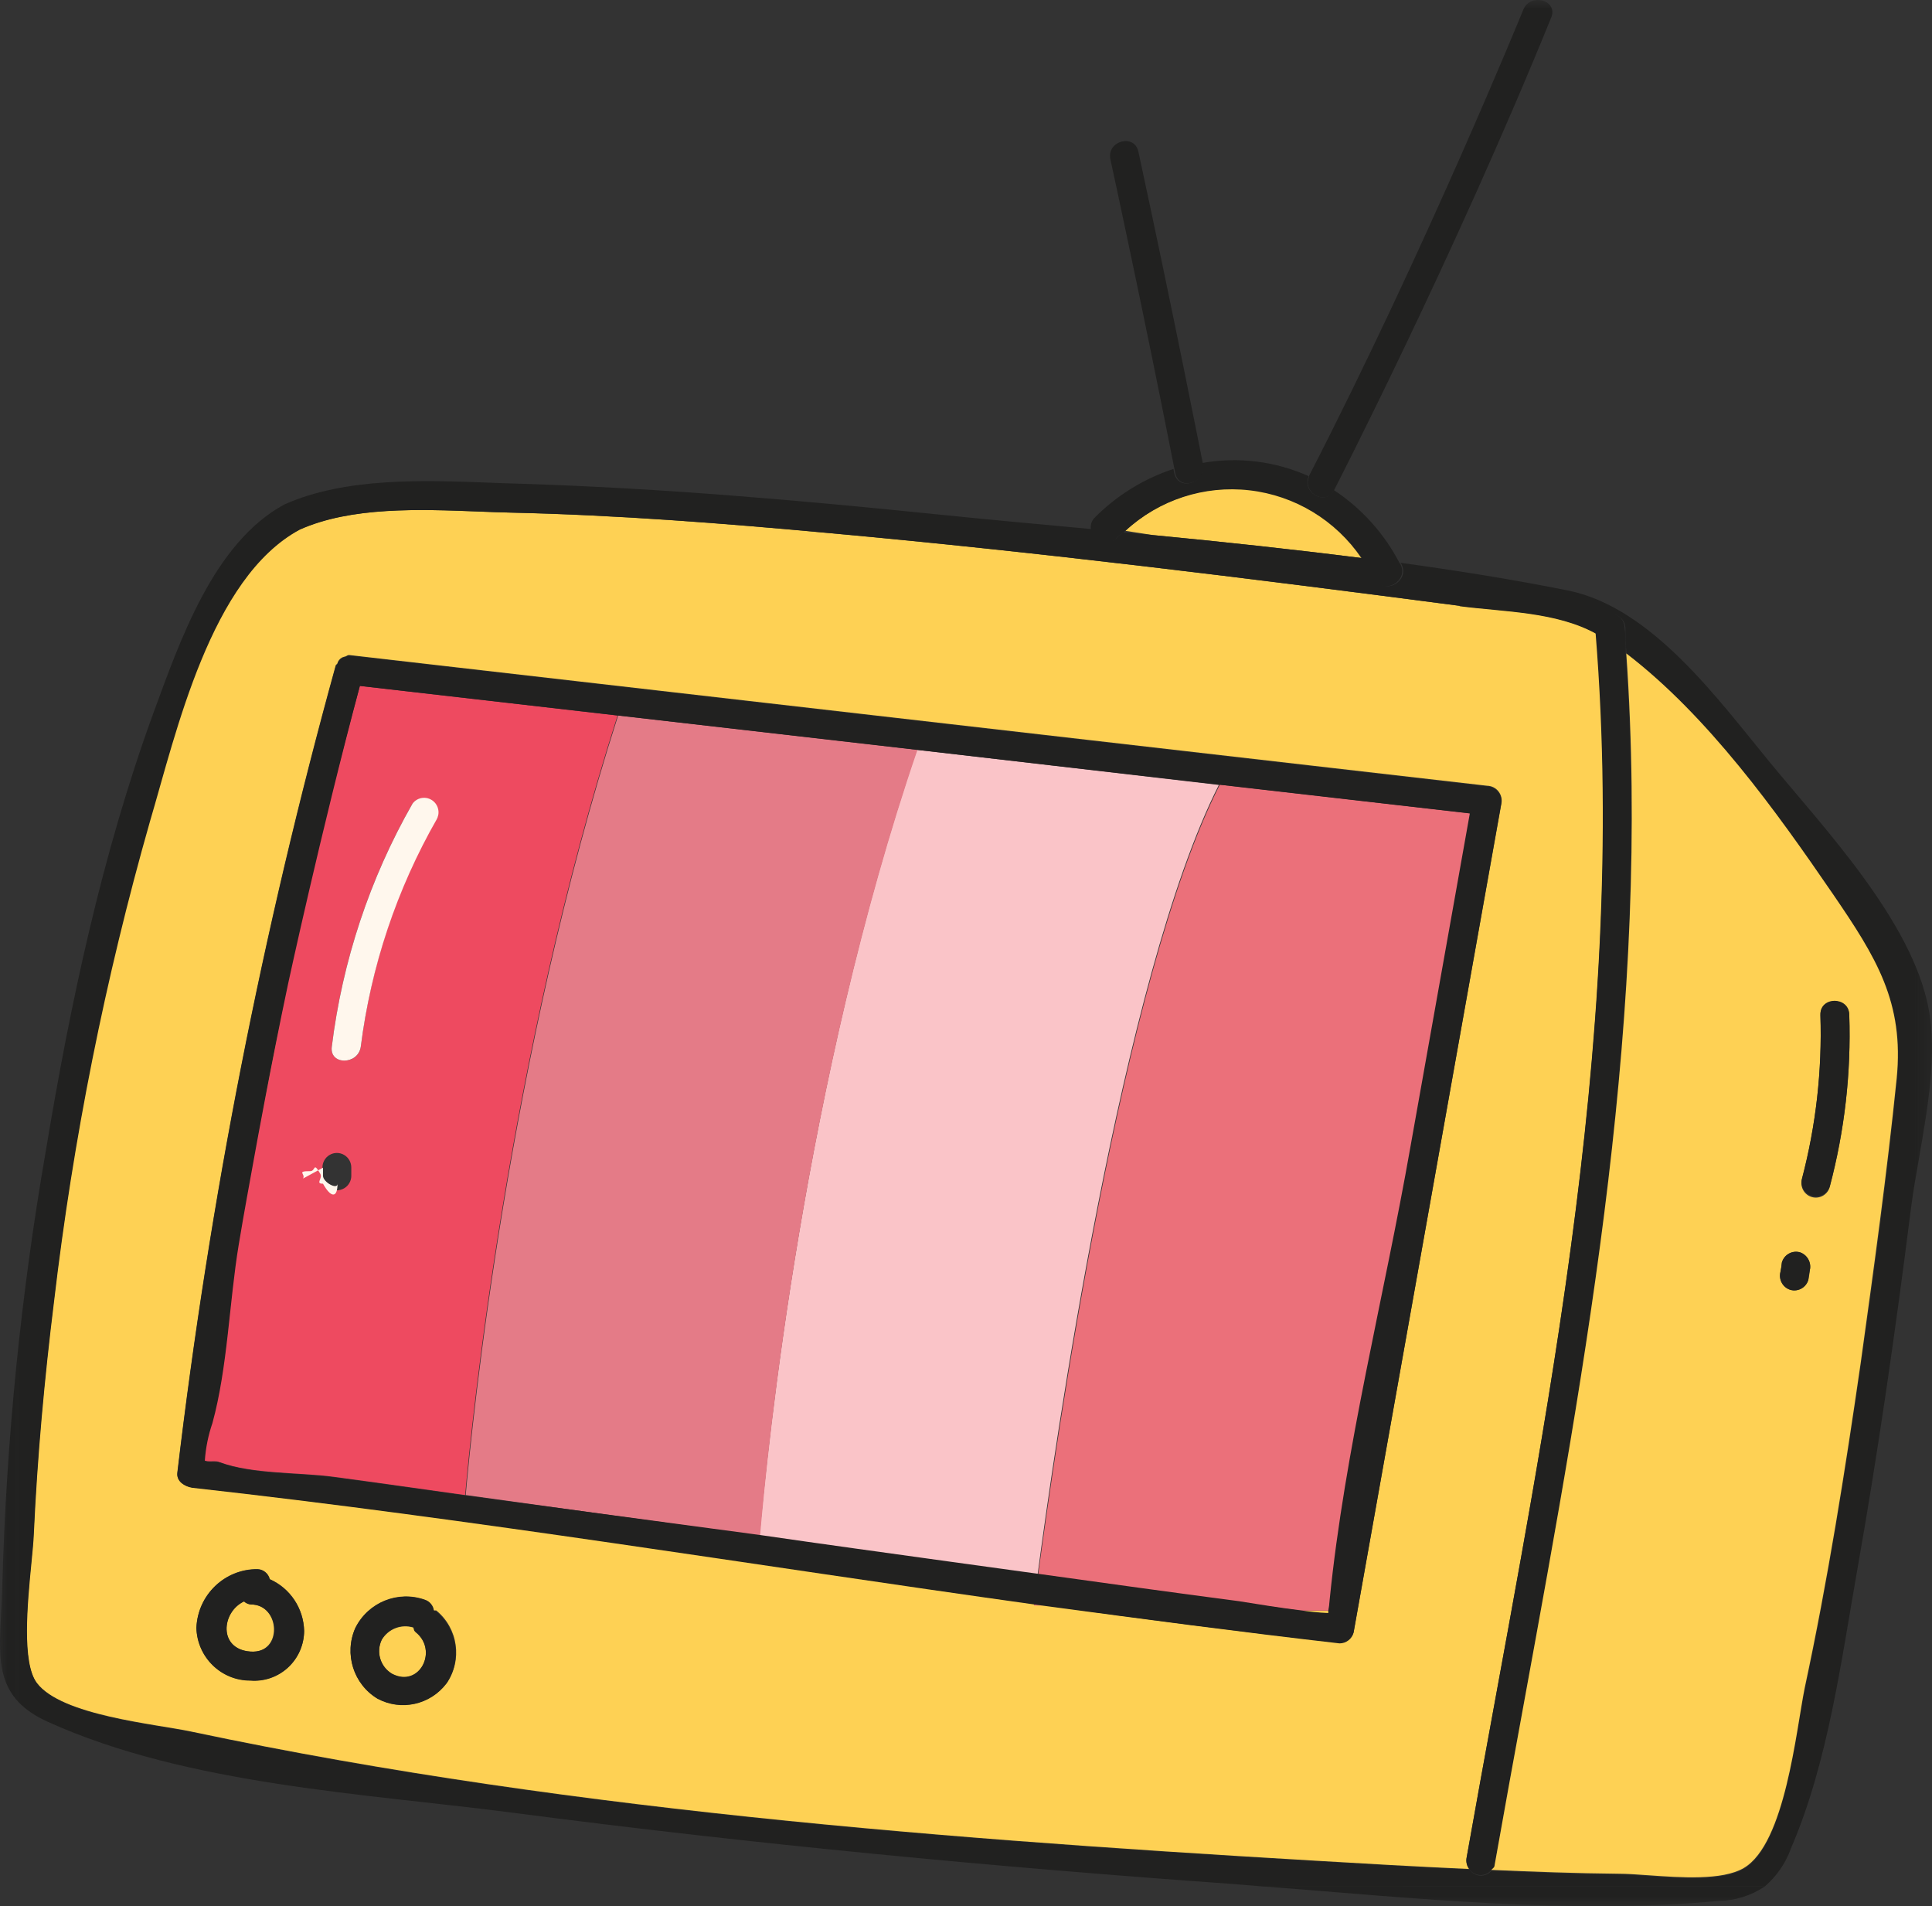 <svg xmlns="http://www.w3.org/2000/svg" xmlns:xlink="http://www.w3.org/1999/xlink" width="101.379" height="100.012" viewBox="0 0 101.379 100.012">
  <rect x="0" y="0" width="101.379" height="100.012" fill="#333333" stroke="none"/>
  <defs>
    <rect id="rect-1" width="101.379" height="100.012" x="0" y="0"/>
    <mask id="mask-2" maskContentUnits="userSpaceOnUse" maskUnits="userSpaceOnUse">
      <rect width="101.379" height="100.012" x="0" y="0" fill="black"/>
      <use fill="white" xlink:href="#rect-1"/>
    </mask>
  </defs>
  <g>
    <use fill="none" xlink:href="#rect-1"/>
    <g mask="url(#mask-2)">
      <path fill="rgb(254,209,84)" fill-rule="evenodd" d="M69.727 84.512h-1.514c.493.075.989.124 1.487.146.007-.069.021-.097.027-.146z"/>
      <path fill="rgb(254,209,84)" fill-rule="evenodd" d="M13.418 60.254l1.7-8.67s-.916 4.321-1.7 8.67z"/>
      <path fill="rgb(254,209,84)" fill-rule="evenodd" d="M25.082 26.838c.594.023 1.171.045 1.723.058 5.575.125 11.137.561 16.689 1.073 11.068 1.004 22.081 2.375 33.094 3.816 2.361.305 5.073.284 7.179 1.454 1.49 18.841-1.883 37.249-5.26 55.672-.522 2.848-1.044 5.695-1.548 8.545-.043.21.005.429.131.602-1.417-.069-2.828-.132-4.246-.215-20.882-1.184-42.302-2.66-62.806-6.994-1.879-.402-6.821-.838-8.115-2.563-.801-1.063-.5-4.151-.293-6.282.06-.616.112-1.153.128-1.536.186-4.079.558-8.144 1.06-12.202.995-8.516 2.673-16.936 5.018-25.18 1.356-4.64 3.173-12.777 7.861-15.298 2.71-1.21 6.275-1.071 9.386-.951zm53.556 14.692c-.143-.187-.362-.299-.596-.305l-59.703-6.857c-.065-.008-.111.019-.154.044-.035.02-.068.039-.107.039l-.124.042c-.127.067-.22.185-.255.325-.027.042-.089.055-.089.111-3.835 13.881-6.612 28.036-8.307 42.341-.048.442.392.72.764.762 14.778 1.641 29.466 4.044 44.196 6.122v.055h.454c5.183.727 10.373 1.399 15.576 1.981.343 0.0.644-.229.736-.561 3.868-21.717 7.75-43.441 7.75-43.441.054-.229.002-.471-.141-.658zM10.308 85.392c.037 1.546 1.298 2.778 2.835 2.77h.001c.722.058 1.436-.189 1.97-.682.534-.493.84-1.186.846-1.915-.026-1.181-.729-2.239-1.803-2.715-.073-.299-.334-.514-.64-.526-1.717-.016-3.137 1.342-3.207 3.068zm13.118 2.923c-.85 1.121-2.383 1.459-3.62.796-1.26-.761-1.758-2.347-1.163-3.698.671-1.352 2.239-1.988 3.655-1.482.25.082.431.299.468.561h.124c1.153.938 1.388 2.614.537 3.836v-.014z"/>
      <path fill="rgb(254,209,84)" fill-rule="evenodd" d="M21.691 85.392c-.634-.196-1.32.07-1.659.644-.311.647-.078 1.427.537 1.794 1.445.762 2.444-1.226 1.246-2.188-.097-.097-.083-.187-.124-.25z"/>
      <path fill="rgb(254,209,84)" fill-rule="evenodd" d="M13.169 84.18c-.136-.011-.264-.067-.365-.16-1.184.547-1.377 2.507.337 2.632 1.714.125 1.57-2.479.028-2.472z"/>
      <path fill="rgb(254,209,84)" fill-rule="evenodd" d="M59.052 27.85l1.431.222c3.675.353 7.344.748 11.013 1.212-1.351-2.004-3.504-3.315-5.895-3.59-2.391-.275-4.783.512-6.549 2.157z"/>
      <path fill="rgb(250,196,200)" fill-rule="evenodd" d="M48.115 39.34C42.195 56.653 40.261 76.085 39.855 80.579c3.29.464 6.58.914 9.87 1.385l4.722.651c.867-6.544 4.398-31.35 9.512-41.433l-15.845-1.842z"/>
      <path fill="rgb(235,112,122)" fill-rule="evenodd" d="M69.817 83.958c.833-7.936 2.836-15.928 4.24-23.781l3.118-17.5-13.167-1.51c-5.135 10.083-8.645 34.889-9.533 41.454 3.503.485 7.007.976 10.51 1.433 1.053.139 2.148.319 3.228.45h1.514c.034-.2.048-.415.089-.547z"/>
      <path fill="rgb(235,112,122)" fill-rule="evenodd" d="M54.261 84.236h.454l-.447-.062-.007.062z"/>
      <path fill="rgb(228,123,135)" fill-rule="evenodd" d="M32.436 37.539c-5.754 17.936-7.667 37.154-7.998 40.9l15.445 2.14c.379-4.494 2.313-23.892 8.26-41.239l-15.707-1.801z"/>
      <path fill="rgb(238,74,96)" fill-rule="evenodd" d="M18.883 35.988s-2.127 7.742-3.793 15.596l-1.7 8.67c-.303 1.683-.62 3.359-.895 5.042-.489 2.998-.571 6.427-1.377 9.342-.219.637-.353 1.301-.399 1.974.068.062.233.059.399.056.152-.003.307-.005.392.041 1.741.644 4.178.526 6.016.776 2.292.305 4.583.637 6.883.956.33-3.746 2.244-22.964 7.998-40.9L18.883 35.988zm.048 18.933c.522-4.217 1.872-8.287 3.972-11.974l.027 0c.152-.353.02-.764-.309-.96-.329-.195-.751-.114-.985.191-2.236 3.923-3.673 8.255-4.226 12.742-.124.97 1.397.962 1.521 0zm-.496 6.766c0 .272-.144.524-.379.66-.234.136-.523.136-.757 0-.234-.136-.379-.388-.379-.66v-.422c-.004-.275.139-.531.375-.67.236-.139.528-.139.764 0 .236.139.379.395.375.67l0.0.422z"/>
      <path fill="rgb(33,33,32)" fill-rule="evenodd" d="M93.976 96.985c-.279.774-.753 1.461-1.377 1.994l-26.272.001-1.7-.139c-12.541-.893-25.075-2.085-37.539-3.712-7.895-1.032-17.228-1.461-24.593-4.799-2.677-1.215-2.576-3.091-2.438-5.657.026-.475.052-.974.063-1.496.211-7.631.973-15.237 2.278-22.757 1.287-7.756 2.946-15.582 5.644-22.992 1.377-3.733 3.145-8.946 6.883-10.963 3.212-1.428 7.285-1.273 10.871-1.137.571.022 1.129.043 1.669.057 7.296.229 14.578.873 21.833 1.614 2.643.27 5.314.513 7.998.762.034.286.223.529.492.63.268.101.57.042.782-.152.124-.125.268-.201.392-.312l1.521.146c3.696.354 7.365.748 11.013 1.212.271.343.515.706.73 1.087.454.873 1.762.097 1.314-.769-.016-.027-.034-.052-.055-.076 2.959.408 5.898.873 8.789 1.454 4.426.887 7.936 5.79 10.62 9.044 2.849 3.456 7.42 8.289 8.301 12.86.46 2.391-.038 5.245-.496 7.869-.165.948-.326 1.865-.433 2.72-.797 6.302-1.7 12.618-2.801 18.85-.854 4.827-1.535 10.132-3.49 14.66zM83.77 33.259c-2.106-1.17-4.853-1.15-7.179-1.454l.001-.021c-11.013-1.44-22.032-2.811-33.059-3.816-5.554-.513-11.116-.949-16.691-1.074-.549-.012-1.123-.034-1.715-.057-3.107-.12-6.683-.259-9.394.951-4.687 2.521-6.484 10.658-7.86 15.298-2.353 8.252-4.038 16.682-5.038 25.208-.502 4.058-.874 8.123-1.06 12.202-.015.384-.068.919-.128 1.535-.207 2.127-.507 5.209.293 6.284 1.294 1.724 6.236 2.161 8.115 2.562 20.504 4.335 41.924 5.81 62.807 6.994 1.417.083 2.828.145 4.246.215.129.19.339.308.568.319.229.011.449-.087.595-.264 2.23.097 4.467.201 6.704.201.392.005.886.041 1.43.081 1.728.126 3.967.29 5.108-.379 2.182-1.274 2.726-7.244 3.201-9.453 1.211-5.637 2.113-11.35 2.939-17.057.715-4.959 1.39-9.931 1.886-14.91.398-3.996-1.068-6.35-3.353-9.695-2.966-4.335-6.545-9.328-10.833-12.611-.051-.46-.072-.923-.062-1.385-.083-.969-1.597-.983-1.521 0v.325z"/>
      <path fill="rgb(33,33,32)" fill-rule="evenodd" d="M17.961 34.519l.124-.042c.045-.011.078-.029.107-.046.043-.024.08-.045.141-.037l59.695 6.863c.234.006.453.118.596.305.143.187.194.428.14.658-3.861 21.703-7.736 43.441-7.736 43.441-.093.332-.394.561-.736.561-5.203-.596-10.393-1.288-15.576-1.981l-.447-.062c-14.729-2.057-29.418-4.48-44.195-6.122-.372-.069-.812-.319-.764-.762 1.695-14.306 4.473-28.46 8.308-42.341.014-.055.09-.069.09-.111.035-.14.128-.258.255-.325zm36.528 48.054c3.503.485 7.007.976 10.51 1.433 1.039.166 2.134.346 3.214.478.493.075.989.124 1.487.146v-.118c.035-.183.058-.368.069-.554.798-7.936 2.863-15.928 4.24-23.781l3.118-17.5-13.167-1.51-15.872-1.828-15.679-1.801-13.525-1.551c-2.065 7.742-3.765 15.623-3.765 15.623-.916 4.315-1.7 8.67-1.7 8.67-.303 1.683-.619 3.359-.895 5.042-.496 2.999-.578 6.427-1.377 9.342-.219.637-.353 1.301-.399 1.974.103.097.613.028.792.097 1.741.644 4.178.526 6.016.776 2.3.305 4.591.636 6.883.956l15.459 2.071c3.29.478 6.58.928 9.87 1.385l4.722.651z"/>
      <path fill="rgb(33,33,32)" fill-rule="evenodd" d="M76.961 97.456c-.043.21.005.429.131.602.129.19.339.308.568.319.229.011.449-.087.595-.264.062-.076.144-.118.172-.249 3.724-21.087 8.411-42.057 6.883-63.58.01-.463-.011-.925-.062-1.385-.083-.97-1.597-.983-1.521 0v.325c1.762 21.766-3.001 42.943-6.766 64.231z"/>
      <path fill="rgb(33,33,32)" fill-rule="evenodd" d="M13.514 82.338c.306.013.567.227.64.526l0-0c1.074.476 1.777 1.534 1.803 2.715-.005.729-.312 1.423-.846 1.915-.534.493-1.247.74-1.97.682-1.537.008-2.798-1.224-2.836-2.77.071-1.726 1.49-3.084 3.207-3.068zm-.709 1.683c-1.184.554-1.363 2.507.337 2.632l-0.0 0c1.783.125 1.569-2.479.028-2.472-.136-.011-.264-.067-.365-.16z"/>
      <path fill="rgb(33,33,32)" fill-rule="evenodd" d="M22.297 83.945c.25.082.431.3.468.561.041.028.083.007.124.035 1.125.933 1.358 2.575.537 3.788-.85 1.121-2.383 1.459-3.62.796-1.26-.761-1.758-2.347-1.163-3.698.671-1.352 2.239-1.988 3.655-1.482zm-2.265 2.071c-.311.647-.078 1.427.537 1.794 1.445.762 2.444-1.226 1.246-2.188-.124-.076-.083-.166-.124-.25-.634-.196-1.32.07-1.659.644z"/>
      <path fill="rgb(33,33,32)" fill-rule="evenodd" d="M58.57 28.239c.124-.125.269-.201.393-.312l.089-.076c1.765-1.625 4.143-2.4 6.52-2.125 2.377.275 4.518 1.573 5.87 3.559.271.343.515.706.73 1.087.454.873 1.762.097 1.315-.769-.016-.027-.034-.052-.055-.076-.805-1.546-1.99-2.86-3.442-3.816-.441.858-1.693.125-1.315-.727-1.755-.787-3.703-1.028-5.595-.692v.111c.186.963-1.273 1.385-1.466.402l-.041-.201c-1.557.513-2.972 1.388-4.13 2.555-.16.156-.234.381-.2.602.015.31.215.581.506.685.291.105.616.023.823-.208l-.002 0z"/>
      <path fill="rgb(33,33,32)" fill-rule="evenodd" d="M63.113 24.402v-.111s-1.611-8.185-3.38-16.343c-.213-.956-1.673-.554-1.466.409 0 0 1.762 8.102 3.359 16.246l.041.201c.173.963 1.631.561 1.446-.402z"/>
      <path fill="rgb(33,33,32)" fill-rule="evenodd" d="M70.003 25.718S76.259 13.571 81.401.912c.365-.907-1.101-1.302-1.466-.409 0 0-5.073 12.465-11.24 24.453v.042c-.385.837.867 1.578 1.308.72z"/>
      <path fill="rgb(255,247,237)" fill-rule="evenodd" d="M21.636 42.179c-2.236 3.923-3.673 8.255-4.226 12.742-.124.97 1.377.963 1.521 0 .532-4.214 1.891-8.279 3.999-11.96.178-.356.053-.79-.287-.995-.339-.205-.779-.113-1.008.212z"/>
      <path fill="rgb(255,247,237)" fill-rule="evenodd" d="M16.949 61.265v.422c5e-8.421.339.762.757.762.418 0 .757-.341.757-.762v-.422c3e-8-.272-.144-.524-.379-.66-.234-.136-.523-.136-.757 0-.234.136-.379.388-.379.66z"/>
      <path fill="rgb(33,33,32)" fill-rule="evenodd" d="M90.19 99.734c.858-.014 1.695-.276 2.409-.755H66.375c7.826.603 16.003 1.489 23.815.755z"/>
      <path fill="rgb(254,209,84)" fill-rule="evenodd" d="M78.427 97.857c0 .132-.11.173-.172.249 2.23.097 4.467.18 6.704.201.419 0 .954.038 1.543.08 1.711.122 3.879.276 4.996-.378 2.182-1.274 2.753-7.244 3.201-9.453 1.211-5.637 2.113-11.35 2.939-17.057.688-4.958 1.377-9.931 1.886-14.91.399-4.003-1.067-6.357-3.353-9.695-2.967-4.335-6.546-9.328-10.833-12.611 1.298 18.616-2.033 36.818-5.366 55.036-.521 2.845-1.041 5.69-1.544 8.538zm17.097-44.584c-.034-.983 1.487-.983 1.514 0 .1 3.035-.245 6.069-1.025 9.003-.112.405-.53.643-.933.53-.403-.113-.639-.533-.527-.938.737-2.8 1.064-5.693.97-8.587v-.007zM94.437 65.697c-.406-.106-.822.134-.936.54l-0.0.007c-.02.166-.048.332-.075.492-.11.407.129.827.533.938.405.111.822-.129.933-.537.035-.165.061-.331.076-.499.095-.405-.136-.815-.53-.942z"/>
      <path fill="rgb(33,33,32)" fill-rule="evenodd" d="M96.013 62.248c.78-2.934 1.126-5.967 1.025-9.003 0-.983-1.549-.983-1.514 0 .095 2.899-.232 5.797-.97 8.601-.089.397.148.795.539.902.391.108.796-.113.92-.501l0.0 0z"/>
      <path fill="rgb(33,33,32)" fill-rule="evenodd" d="M93.955 67.678c.404.107.819-.13.936-.533.012-.168.037-.335.076-.499.095-.405-.136-.816-.53-.942-.406-.106-.822.134-.936.54-.012.168-.037.335-.076.499-.095.403.137.812.53.935l-0.0 0z"/>
    </g>
  </g>
</svg>
